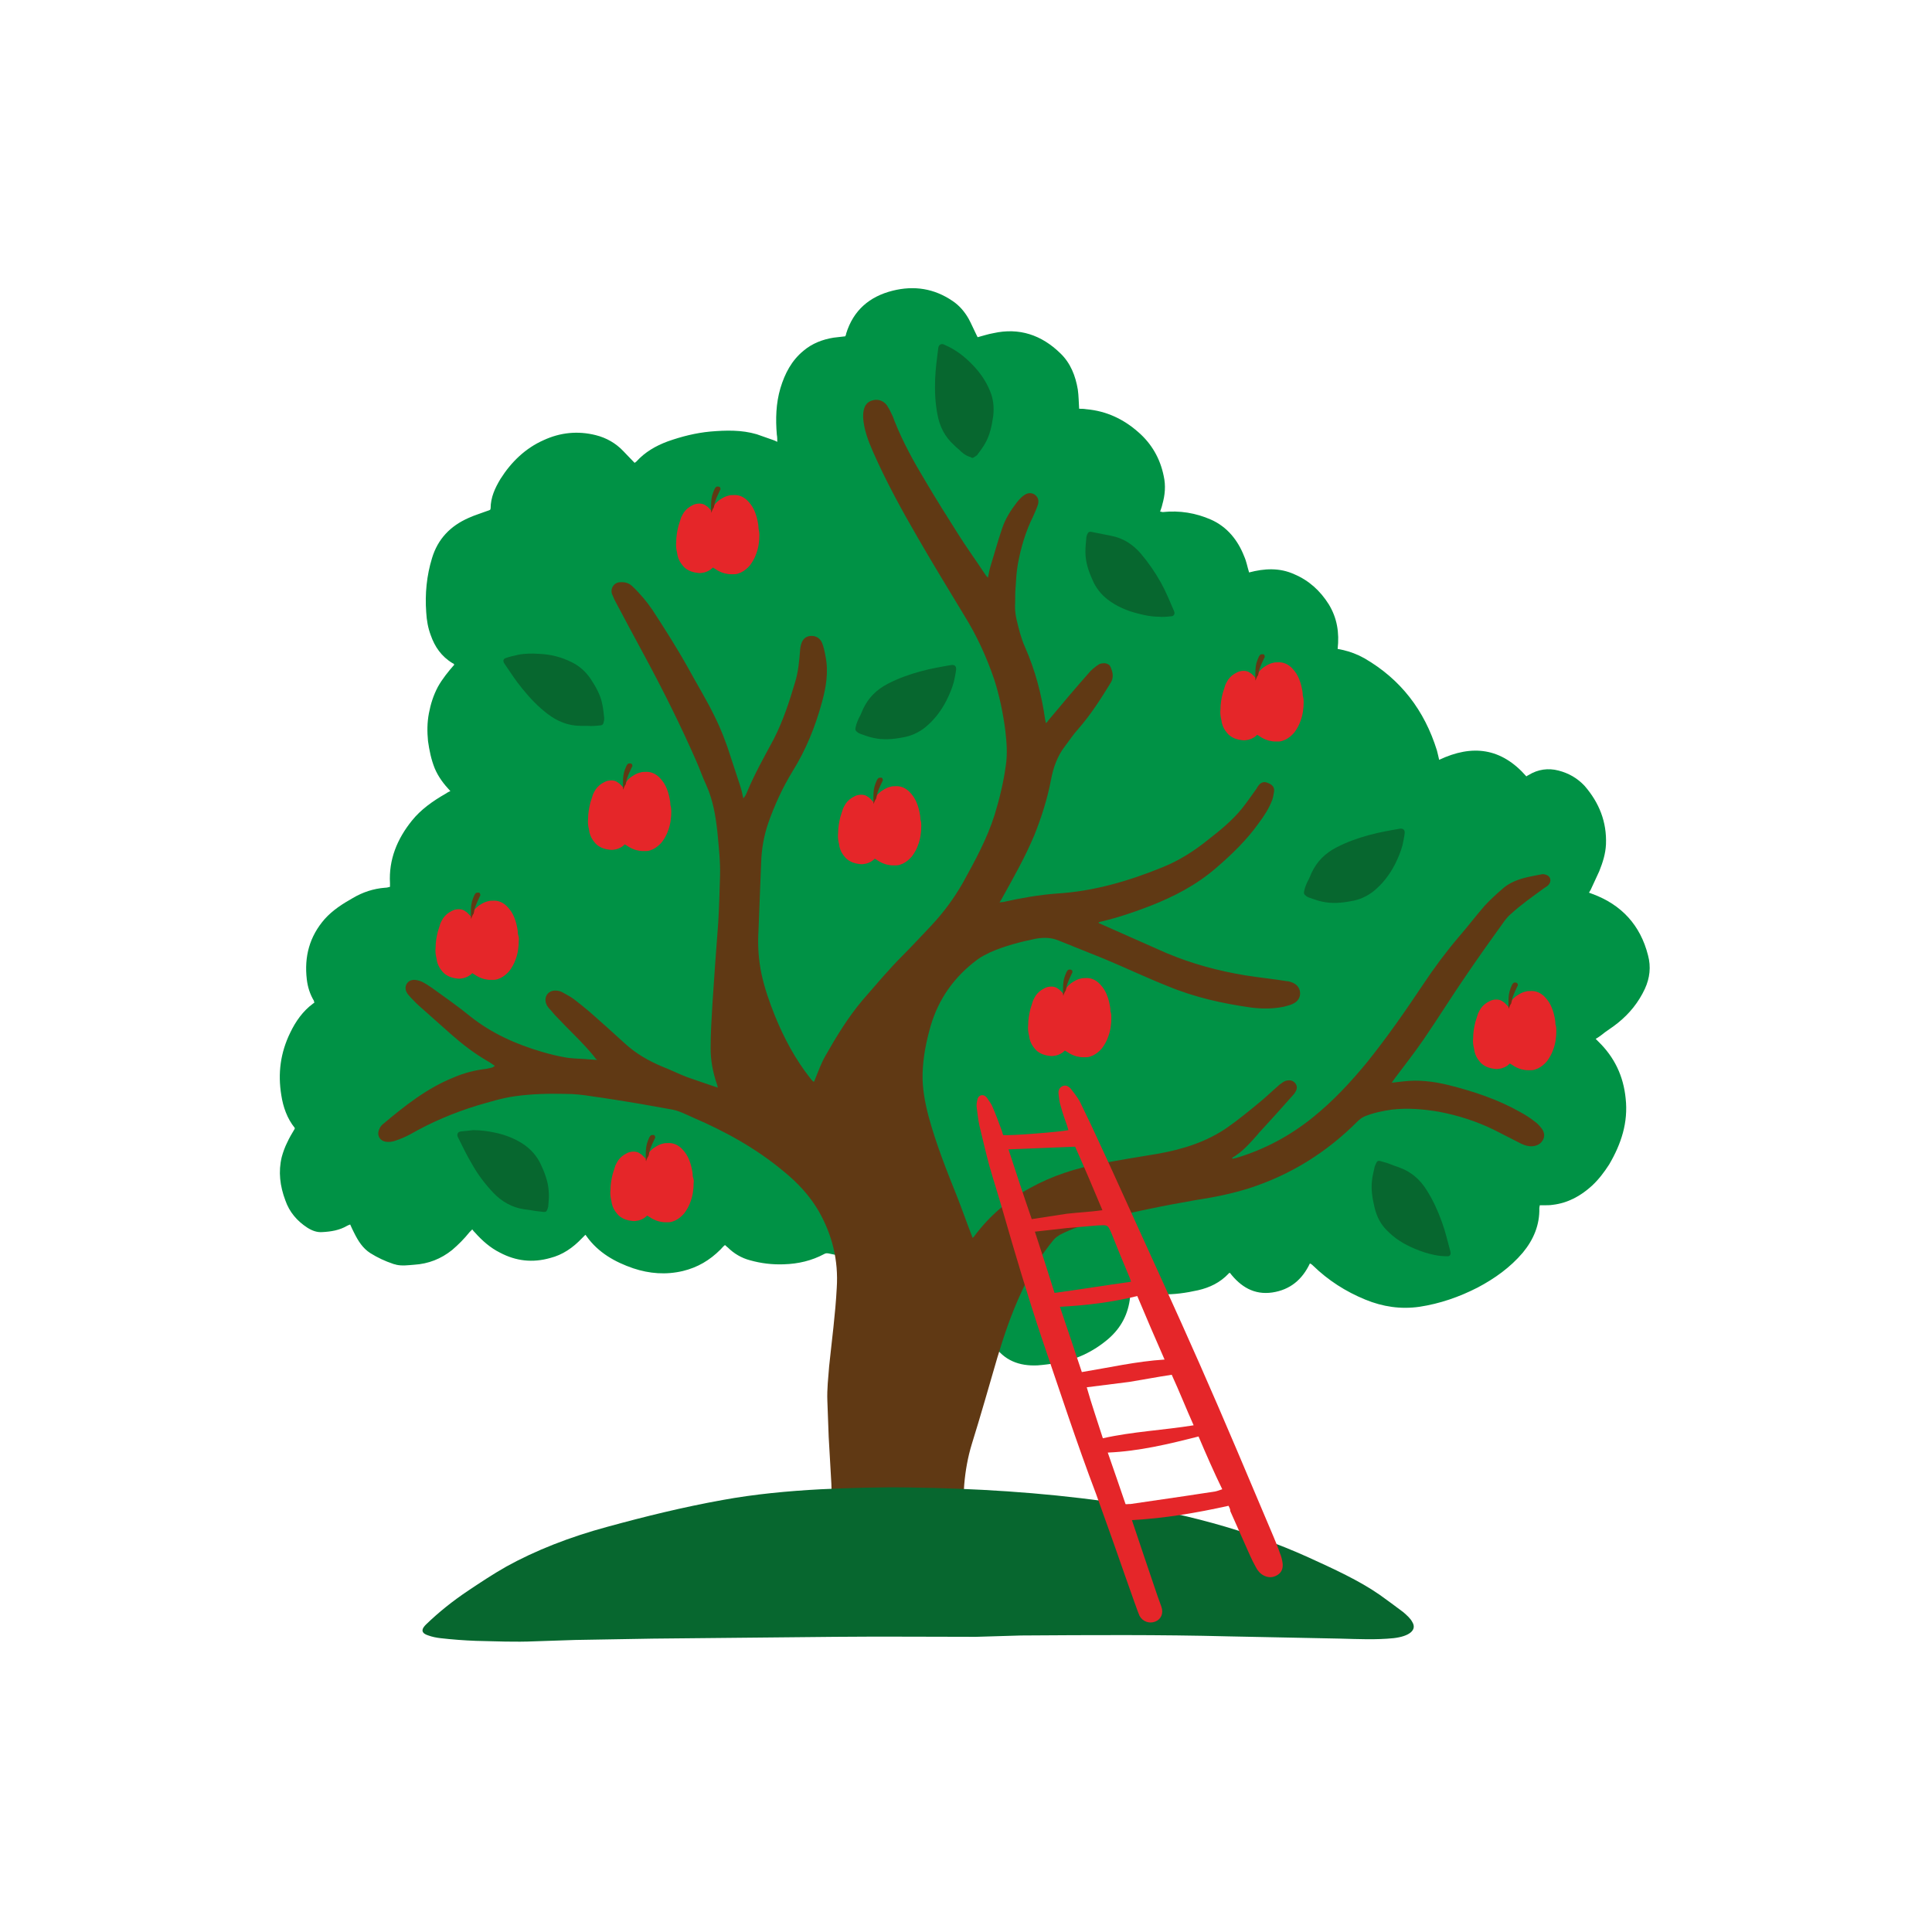 <?xml version="1.0" encoding="utf-8"?>
<!-- Generator: Adobe Illustrator 21.1.0, SVG Export Plug-In . SVG Version: 6.00 Build 0)  -->
<svg version="1.1" id="Calque_1" xmlns="http://www.w3.org/2000/svg" xmlns:xlink="http://www.w3.org/1999/xlink" x="0px" y="0px"
	 viewBox="0 0 432 432" style="enable-background:new 0 0 432 432;" xml:space="preserve">
<style type="text/css">
	.st0{fill:#A67D52;}
	.st1{fill:#412413;}
	.st2{fill:#E52629;}
	.st3{fill:#8C633A;}
	.st4{fill:#009245;}
	.st5{fill:#A3282E;}
	.st6{fill:#F9B03D;}
	.st7{fill:#8C841E;}
	.st8{fill:#CE7B1A;}
	.st9{fill:#014837;}
	.st10{fill:#603914;}
	.st11{fill:#921D25;}
	.st12{fill:#020203;}
	.st13{fill:#EAA35C;}
	.st14{fill:#C67B3E;}
	.st15{fill:#9A9999;}
	.st16{fill:#DC7B18;}
	.st17{fill:#07672F;}
	.st18{fill:#82171C;}
	.st19{fill:#754D24;}
	.st20{fill:#FFFFFF;}
	.st21{fill:#CE7278;}
	.st22{fill:#2DABE3;}
	.st23{fill:#AE4525;}
	.st24{fill:#D8A67D;}
	.st25{fill:#E7E6E6;}
	.st26{fill:#DB4B88;}
	.st27{fill:#6DB644;}
	.st28{fill:#ECA9C4;}
	.st29{fill:#A6CD82;}
	.st30{fill:#B88E5C;}
	.st31{fill:#634E42;}
	.st32{fill:#F2F2F2;}
	.st33{fill:#80BDD9;}
	.st34{fill:#208ABA;}
	.st35{fill:#432918;}
	.st36{fill:#909321;}
	.st37{fill:#936037;}
</style>
<g>
	<g>
		<path class="st4" d="M200,279.2c-0.1,0-0.3,0-0.4,0.1c-1.7,0.8-3.6,1.1-5.5,1.3c-1.9,0.3-3.9,0.5-5.9,0.2
			c-0.9-0.1-1.9-0.3-2.8-0.5c-0.4-0.1-0.8-0.1-1.1,0.1c-2.8,1.5-5.8,2.2-9,2.3c-2.6,0.1-5.1-0.2-7.6-0.9c-1.9-0.5-3.6-1.5-5-2.9
			c-0.2-0.1-0.3-0.3-0.6-0.5c-0.4,0.3-0.7,0.7-1,1c-2.4,2.4-5.1,4-8.4,4.8c-3.8,0.9-7.5,0.6-11.1-0.6c-4.1-1.4-7.8-3.5-10.4-7.1
			c-0.1-0.1-0.1-0.2-0.3-0.4c-0.3,0.3-0.5,0.5-0.8,0.8c-2,2.1-4.3,3.7-7.1,4.4c-3.9,1.1-7.6,0.7-11.2-1.2c-2.2-1.1-4-2.7-5.6-4.5
			c-0.2-0.2-0.4-0.4-0.6-0.7c-0.2,0.2-0.4,0.4-0.6,0.6c-1.2,1.5-2.5,2.8-3.9,4c-2.5,2-5.3,3.1-8.5,3.3c-1.3,0.1-2.7,0.3-4,0
			c-0.2-0.1-0.5-0.1-0.7-0.2c-1.8-0.6-3.5-1.4-5.1-2.4c-1.7-1.1-2.7-2.7-3.6-4.5c-0.3-0.6-0.6-1.2-0.9-1.9c-0.3,0.1-0.5,0.2-0.7,0.3
			c-1.7,1-3.6,1.3-5.5,1.4c-1.2,0.1-2.3-0.3-3.4-1c-2.3-1.5-4-3.5-4.9-6.1c-1.2-3.2-1.6-6.4-0.8-9.7c0.3-1.1,0.7-2.2,1.2-3.2
			c0.5-1.1,1.1-2.1,1.7-3.1c0-0.1,0-0.2,0-0.2c-1.7-2.1-2.6-4.7-3-7.3c-0.8-4.9-0.2-9.5,2-14c1.2-2.5,2.8-4.8,5.1-6.5
			c0.1-0.1,0.2-0.1,0.3-0.2c-0.1-0.2-0.1-0.3-0.1-0.4c-0.9-1.5-1.4-3.1-1.6-4.8c-0.6-5.1,0.6-9.6,4-13.5c1.8-2,4-3.4,6.3-4.7
			c2.2-1.3,4.6-2.1,7.2-2.3c0.4,0,0.7-0.1,1.1-0.2c0-0.3,0-0.6,0-0.8c-0.3-5.3,1.6-9.9,4.9-14c2-2.5,4.7-4.4,7.5-6
			c0.3-0.2,0.6-0.4,1.1-0.6c-1.5-1.6-2.7-3.2-3.5-5.1c-0.8-2-1.2-4-1.5-6.1c-0.2-2.1-0.2-4.1,0.2-6.2c0.4-2.1,1-4,2-5.9
			c1-1.8,2.3-3.4,3.7-5c-0.2-0.1-0.2-0.3-0.4-0.3c-2.5-1.5-4-3.7-4.9-6.3c-0.6-1.6-0.9-3.3-1-5.1c-0.3-4.1,0.1-8.2,1.3-12.1
			c1.3-4.3,4.1-7.2,8.2-9c1.3-0.6,2.7-1,4-1.5c0.3-0.1,0.6-0.2,0.8-0.3c0-0.1,0.1-0.2,0.1-0.3c0-2.5,1-4.6,2.2-6.6
			c2.4-3.8,5.6-6.9,9.7-8.7c3.7-1.7,7.6-2.1,11.6-1.1c2.4,0.6,4.5,1.8,6.2,3.6c0.8,0.8,1.6,1.7,2.5,2.6c0.1-0.1,0.3-0.2,0.4-0.3
			c1.9-2.1,4.3-3.5,7-4.5c3.1-1.1,6.3-1.9,9.5-2.2c3.5-0.3,7-0.4,10.4,0.6c1.2,0.4,2.5,0.9,3.7,1.3c0.3,0.1,0.5,0.2,0.9,0.4
			c0-0.6,0-1.1-0.1-1.6c-0.3-3.5-0.2-7,0.8-10.4c1-3.3,2.5-6.2,5.2-8.4c1.9-1.6,4.2-2.5,6.7-2.9c0.9-0.1,1.7-0.2,2.6-0.3
			c0.1-0.2,0.2-0.4,0.2-0.6c1.6-5.2,5.2-8.3,10.4-9.6c4.8-1.2,9.3-0.5,13.4,2.3c1.5,1,2.7,2.4,3.6,4c0.6,1.1,1.1,2.3,1.7,3.5
			c0.1,0.2,0.2,0.4,0.3,0.6c1.2-0.3,2.3-0.7,3.5-0.9c5.8-1.3,10.8,0.4,15,4.5c2.3,2.2,3.4,5.1,3.9,8.1c0.2,1.4,0.2,2.8,0.3,4.3
			c0.5,0,1,0,1.6,0.1c4.5,0.4,8.3,2.2,11.6,5.1c3,2.6,4.9,5.9,5.7,9.8c0.5,2.2,0.3,4.3-0.3,6.4c-0.1,0.5-0.3,1-0.5,1.6
			c0.3,0,0.4,0.1,0.6,0.1c3.8-0.4,7.4,0.2,10.8,1.7c3.6,1.6,6,4.6,7.4,8.2c0.5,1.1,0.7,2.3,1.1,3.6c3.4-0.9,6.8-1.1,10.1,0.4
			c3.3,1.4,5.8,3.7,7.7,6.7c1.9,3.1,2.4,6.4,2,10c0.4,0.1,0.7,0.1,1,0.2c1.8,0.4,3.4,1,5,1.9c8.1,4.7,13.4,11.6,16.2,20.6
			c0.2,0.7,0.3,1.3,0.5,2.1c7.4-3.5,13.9-2.7,19.5,3.7c0.1-0.1,0.3-0.2,0.5-0.3c2.1-1.3,4.4-1.6,6.7-1c2.3,0.6,4.2,1.7,5.8,3.4
			c3.3,3.8,5,8.1,4.8,13.1c-0.1,2.1-0.7,4-1.5,6c-0.6,1.3-1.2,2.6-1.8,3.9c-0.1,0.3-0.3,0.5-0.5,0.9c0.3,0.1,0.5,0.2,0.8,0.3
			c6.5,2.4,10.7,7,12.4,13.7c0.7,2.6,0.4,5.1-0.7,7.5c-1.4,3-3.4,5.5-6,7.6c-1.2,1-2.6,1.8-3.8,2.8c-0.4,0.3-0.7,0.5-1.2,0.8
			c0.2,0.2,0.4,0.4,0.6,0.6c3.6,3.5,5.6,7.7,6.1,12.7c0.6,5.4-1,10.2-3.7,14.8c-1.1,1.7-2.3,3.3-3.8,4.7c-2.5,2.3-5.4,3.9-8.8,4.3
			c-0.6,0.1-1.3,0.1-1.9,0.1c-0.3,0-0.7,0-1,0c0,0.2-0.1,0.4-0.1,0.6c0.1,3.8-1.3,7.1-3.7,10c-2.8,3.3-6.3,5.8-10.1,7.8
			c-4.1,2.1-8.4,3.6-13,4.3c-4.2,0.6-8.2,0-12.1-1.6c-4.4-1.8-8.3-4.3-11.7-7.6c-0.1-0.1-0.3-0.3-0.5-0.4c0,0-0.1,0-0.2-0.1
			c-1.7,3.6-4.4,5.9-8.4,6.5c-4.1,0.6-7.1-1.3-9.5-4.4c-0.2,0.1-0.3,0.1-0.3,0.2c-1.9,2-4.2,3.1-6.8,3.7c-2.7,0.6-5.4,1-8.1,0.9
			c-2-0.1-4-0.5-5.9-1.4c-0.3-0.1-0.6-0.2-1-0.4c-0.1,0.9-0.1,1.6-0.2,2.4c-0.4,3.8-2,6.9-4.9,9.4c-3.4,2.9-7.3,4.7-11.6,5.4
			c-1.4,0.2-2.8,0.4-4.2,0.5c-4.1,0.2-7.5-1.1-9.8-4.6c-0.1-0.2-0.3-0.4-0.5-0.7c-0.3,0.2-0.6,0.3-0.8,0.5c-2.2,1.3-4.5,2-7,1.6
			c-2.7-0.4-5.1-1.6-7.1-3.4c-3.2-2.8-5.1-6.3-6-10.3c-0.6-2.6-0.8-5.3-0.7-7.9c0-0.3,0-0.7,0-1C200.2,279.4,200.1,279.3,200,279.2z
			"/>
	</g>
	<path class="st10" d="M110.6,238.3c-0.6-0.4-1.1-0.8-1.7-1.1c-2.9-1.7-5.5-3.7-8-5.9c-2.4-2.1-4.8-4.3-7.2-6.4
		c-0.7-0.6-1.3-1.3-2-2c-0.2-0.3-0.5-0.5-0.7-0.9c-0.8-1.3,0-2.9,1.6-2.9c0.6,0,1.2,0.2,1.7,0.4c0.8,0.4,1.6,0.9,2.3,1.4
		c2.9,2.1,5.8,4.1,8.6,6.4c4.8,3.8,10.2,6.2,16,7.9c1.7,0.5,3.3,0.9,5,1.2c1.5,0.3,3.1,0.3,4.6,0.4c0.8,0.1,1.7,0.1,2.7,0.2
		c-0.3-0.3-0.5-0.5-0.6-0.7c-2.6-3.2-5.7-6-8.5-9c-0.6-0.6-1.1-1.3-1.7-1.9c-0.2-0.3-0.4-0.5-0.5-0.8c-0.7-1.6,0.3-3.2,2.1-3.1
		c0.4,0,0.9,0.1,1.3,0.3c0.9,0.5,1.9,1,2.7,1.6c1.2,0.9,2.4,1.9,3.6,2.9c2.6,2.3,5.2,4.6,7.8,7c2.5,2.3,5.3,3.9,8.4,5.2
		c1.8,0.7,3.6,1.6,5.4,2.3c2.3,0.8,4.6,1.6,7,2.4c-0.1-0.4-0.1-0.6-0.2-0.8c-0.9-2.6-1.4-5.3-1.4-8c0-3.3,0.2-6.6,0.4-9.9
		c0.2-2.9,0.4-5.9,0.6-8.8c0.2-3.1,0.5-6.3,0.7-9.4c0.2-3.4,0.3-6.9,0.4-10.4c0.1-3.3-0.3-6.7-0.6-10c-0.4-3.6-1-7.1-2.5-10.4
		c-0.8-1.7-1.4-3.5-2.2-5.3c-3.5-8-7.4-15.8-11.5-23.4c-2.3-4.2-4.5-8.4-6.8-12.7c-0.2-0.5-0.4-0.9-0.6-1.4
		c-0.3-1.2,0.5-2.4,1.7-2.5c1.1-0.1,2.1,0.1,2.9,0.9c1.7,1.6,3.2,3.4,4.5,5.3c2.8,4.3,5.6,8.7,8.1,13.2c1.9,3.5,4,6.9,5.7,10.4
		c1.5,3,2.7,6.1,3.7,9.3c0.7,2.1,1.4,4.3,2.1,6.4c0.3,0.9,0.5,1.8,0.7,2.8c0.4-0.4,0.6-0.8,0.8-1.3c1.7-4.1,3.9-8,6-11.9
		c2.1-4.1,3.5-8.4,4.8-12.8c0.7-2.3,0.9-4.6,1.1-7c0-0.5,0.1-0.9,0.2-1.3c0.3-1.2,1-1.9,2.1-2c1.1-0.1,2.1,0.4,2.6,1.5
		c0.4,1,0.6,2,0.8,3.1c0.7,3.5,0.1,6.9-0.8,10.2c-1.5,5.5-3.6,10.7-6.6,15.5c-2.2,3.6-4,7.5-5.4,11.5c-1,2.9-1.5,5.8-1.6,8.8
		c-0.2,5.1-0.4,10.2-0.6,15.3c-0.2,3.3,0,6.5,0.7,9.8c0.7,3.2,1.8,6.3,3,9.3c2,4.9,4.5,9.6,7.8,13.8c0.2,0.3,0.5,0.6,0.7,0.8
		c0,0,0.1,0,0.2,0.1c0.1-0.2,0.2-0.4,0.3-0.7c0.7-1.7,1.3-3.4,2.2-5c2.5-4.4,5.1-8.7,8.4-12.6c2.9-3.3,5.7-6.7,8.9-9.9
		c2.2-2.2,4.3-4.5,6.5-6.8c2.7-2.9,5-6,7-9.5c2.7-4.9,5.4-9.8,7.1-15.2c1.1-3.6,2-7.3,2.5-11c0.4-2.6,0.2-5.2-0.1-7.8
		c-0.5-3.9-1.3-7.8-2.5-11.5c-1.7-5-3.9-9.8-6.7-14.3c-3.5-5.8-7-11.5-10.4-17.4c-3.6-6.2-7.1-12.6-10-19.2c-1.1-2.5-2-4.9-2.2-7.6
		c0-0.5,0-1,0.1-1.5c0.2-1.2,0.8-2.1,2.1-2.4c1.2-0.3,2.3,0.1,3.1,1.1c0.2,0.3,0.4,0.7,0.6,1c0.4,0.8,0.8,1.6,1.1,2.5
		c1.9,4.8,4.4,9.3,7,13.6c2.3,3.9,4.7,7.7,7.1,11.5c2,3.2,4.2,6.2,6.3,9.4c0.1,0.2,0.3,0.3,0.5,0.6c0.2-0.9,0.3-1.6,0.5-2.3
		c0.9-2.9,1.7-5.9,2.7-8.8c0.7-2.1,1.9-4,3.3-5.8c0.3-0.4,0.6-0.7,1-1.1c0.2-0.2,0.5-0.4,0.8-0.6c0.8-0.5,1.7-0.4,2.3,0.1
		c0.7,0.6,0.8,1.3,0.6,2.1c-0.3,0.9-0.7,1.8-1.1,2.7c-1.7,3.4-2.7,6.9-3.4,10.6c-0.3,1.7-0.4,3.4-0.5,5.1c-0.1,1.1-0.1,2.2-0.1,3.4
		c-0.1,1.3,0,2.6,0.3,3.9c0.5,2.1,1,4.2,1.9,6.2c2.3,5.2,3.7,10.6,4.5,16.2c0,0.2,0.1,0.5,0.2,0.8c0.2-0.2,0.4-0.4,0.5-0.6
		c3.1-3.7,6.2-7.4,9.4-11c0.5-0.5,1.1-1,1.7-1.4c0.5-0.4,1.1-0.4,1.6-0.4c0.5,0.1,1,0.3,1.2,0.8c0.5,1.1,0.8,2.3,0.1,3.5
		c-2.2,3.6-4.5,7.2-7.3,10.4c-1.1,1.2-2,2.6-3,3.9c-1.7,2.2-2.6,4.8-3.1,7.5c-0.8,4.2-2.1,8.3-3.7,12.3c-2,4.8-4.6,9.4-7.1,13.9
		c-0.2,0.4-0.4,0.7-0.7,1.2c0.4-0.1,0.6-0.1,0.8-0.1c4-0.9,8-1.6,12-1.9c8.3-0.5,16.1-2.8,23.7-5.9c3.7-1.5,7-3.6,10.1-6.1
		c2.7-2.1,5.4-4.3,7.6-7c1.2-1.5,2.2-3,3.3-4.5c0.1-0.2,0.2-0.4,0.3-0.5c0.5-0.8,1.3-1.1,2-0.8c0.9,0.3,1.7,0.8,1.6,1.9
		c-0.1,0.6-0.2,1.3-0.4,1.9c-0.7,1.9-1.8,3.6-3,5.2c-2.7,3.8-6,7-9.6,10.1c-4.4,3.8-9.4,6.4-14.8,8.5c-3.6,1.4-7.2,2.6-11,3.5
		c-0.1,0-0.3,0.1-0.5,0.2c0.1,0.1,0.2,0.2,0.3,0.2c5,2.2,9.9,4.4,14.9,6.6c5.7,2.4,11.6,4,17.7,5c3.1,0.5,6.2,0.8,9.3,1.3
		c0.3,0,0.6,0.1,0.9,0.2c1.2,0.4,1.9,1.2,2,2.3c0.1,1.1-0.5,2.1-1.7,2.6c-0.6,0.3-1.3,0.4-1.9,0.6c-2.4,0.5-4.9,0.5-7.3,0.2
		c-6.4-0.9-12.7-2.3-18.7-4.8c-4.8-1.9-9.4-4.1-14.2-6.1c-3.4-1.4-6.8-2.7-10.2-4.1c-1.7-0.7-3.3-0.7-5.1-0.4
		c-3.4,0.7-6.9,1.6-10.1,3c-1,0.5-2.1,1-3,1.7c-5.1,3.8-8.6,8.7-10.4,14.8c-1,3.5-1.7,7-1.8,10.6c-0.1,3.2,0.5,6.4,1.3,9.5
		c1.7,6.3,4.1,12.3,6.5,18.3c1.1,2.8,2.1,5.7,3.2,8.5c0,0.1,0.1,0.3,0.2,0.5c0.1-0.1,0.2-0.2,0.3-0.3c3.4-4.6,7.6-8.2,12.6-10.9
		c4.9-2.7,10.2-4.4,15.6-5.4c4.3-0.8,8.5-1.5,12.8-2.2c5.7-1,11.1-2.7,15.8-6c2.4-1.7,4.6-3.5,6.9-5.4c1.5-1.2,2.8-2.5,4.2-3.7
		c0.4-0.4,0.9-0.7,1.3-1c0.5-0.3,1.1-0.4,1.7-0.3c1,0.3,1.6,1.3,1.1,2.3c-0.2,0.4-0.4,0.7-0.7,1c-2.4,2.7-4.8,5.4-7.3,8.1
		c-0.2,0.2-0.4,0.4-0.6,0.7c-1.7,1.9-3.4,3.9-5.7,5.2c0,0.1,0.1,0.1,0.1,0.2c0.3-0.1,0.6-0.1,0.9-0.2c6.3-1.9,11.9-4.9,17-9
		c4.6-3.7,8.5-7.9,12.2-12.4c4.5-5.6,8.6-11.5,12.6-17.5c2.4-3.6,5-7.1,7.8-10.4c2-2.3,3.9-4.8,5.9-7.1c1.2-1.3,2.5-2.5,3.9-3.7
		c1.3-1.2,2.9-1.9,4.6-2.4c1.4-0.4,2.8-0.6,4.2-0.9c0.3-0.1,0.7,0,1,0.1c1,0.3,1.3,1.4,0.6,2.2c-0.2,0.3-0.6,0.5-0.9,0.7
		c-2.6,1.9-5.2,3.7-7.6,5.9c-0.5,0.4-0.9,0.9-1.3,1.4c-2.9,4-5.8,8.1-8.6,12.2c-3.3,4.8-6.4,9.8-9.7,14.6c-2,2.9-4.2,5.7-6.3,8.5
		c-0.2,0.3-0.4,0.6-0.7,1c1-0.1,1.8-0.2,2.6-0.3c3.4-0.4,6.7,0,10,0.8c5.6,1.4,11.1,3.2,16.2,6.1c1.1,0.6,2.2,1.3,3.2,2.1
		c0.6,0.4,1.1,1,1.5,1.5c0.6,0.8,0.8,1.7,0.3,2.6c-0.5,0.9-1.3,1.3-2.3,1.4c-1.2,0.1-2.3-0.4-3.4-1c-1.8-0.9-3.5-1.8-5.3-2.7
		c-3.9-1.9-8-3.2-12.2-4c-3.5-0.6-7-0.9-10.5-0.5c-2.1,0.3-4.1,0.7-6.1,1.5c-0.7,0.3-1.2,0.7-1.7,1.2c-6.9,6.9-14.9,11.9-24.2,14.9
		c-3.8,1.2-7.7,2-11.7,2.6c-7.5,1.3-14.9,2.8-22.2,4.7c-2.9,0.8-5.7,1.7-8.4,3.1c-0.5,0.3-0.9,0.6-1.3,1c-3,3.6-5.4,7.6-7.3,11.8
		c-2.2,4.7-3.9,9.7-5.4,14.7c-1.9,6.5-3.7,12.9-5.7,19.3c-1.8,5.9-2.1,12-1.8,18.2c0.3,4.3,1.4,8.3,3,12.3c0.3,0.9,0.8,1.7,1.3,2.5
		c0.2,0.3,0.4,0.6,0.5,0.9c0.9,1.7,0.4,3.5-1.4,4.4c-1.1,0.6-2.3,0.7-3.5,0.5c-2.7-0.4-5.4-0.2-8.1,0.2c-2.5,0.4-5.1,0.7-7.6,1.1
		c-2.4,0.3-4.7,0.7-7.1,1c-2.9,0.3-5.8,0.4-8.7,0.2c-1.4-0.1-2.8-0.2-4.2-0.4c-2.2-0.4-3.4-1.8-3.6-4.1c-0.1-1.6,0.3-3.1,0.8-4.6
		c0.4-1.1,0.9-2.1,1.5-3.1c0.8-1.4,1.7-2.7,2.6-4.1c1.4-2.1,2.5-4.4,3.3-6.8c0.1-0.4,0.3-0.9,0.5-1.3c1.2-2.6,1.2-5.3,1.1-8
		c-0.2-3.5-0.4-7-0.6-10.5c-0.1-2.7-0.2-5.4-0.3-8.1c-0.1-2.6,0.2-5.1,0.4-7.7c0.6-5.8,1.4-11.7,1.7-17.5c0.4-6.2-1-11.9-4.1-17.3
		c-2-3.4-4.7-6.3-7.8-8.8c-6.1-5.1-13-8.9-20.2-12c-1.6-0.7-3.1-1.5-4.7-1.8c-2.4-0.4-4.9-0.9-7.3-1.3c-3.6-0.6-7.3-1.2-10.9-1.7
		c-1.9-0.3-3.7-0.5-5.6-0.5c-3.7-0.1-7.5,0-11.2,0.5c-3,0.4-5.8,1.3-8.6,2.1c-5.2,1.6-10.2,3.7-14.9,6.4c-1.1,0.6-2.3,1.1-3.5,1.5
		c-0.6,0.2-1.3,0.3-2,0.2c-1.4-0.2-2.1-1.5-1.5-2.8c0.2-0.5,0.5-0.9,0.9-1.2c4.9-4.1,9.8-8,15.8-10.4c2.3-1,4.7-1.6,7.2-1.9
		c0.5-0.1,0.9-0.2,1.4-0.3C110.6,238.4,110.6,238.4,110.6,238.3z"/>
	<path class="st17" d="M218.2,366c-10.5,0-21-0.1-31.5,0c-13.6,0.1-27.2,0.3-40.7,0.4c-5.8,0.1-11.6,0.2-17.4,0.3
		c-3,0.1-6,0.2-9,0.3c-4.4,0.2-8.8,0-13.2-0.1c-2.6-0.1-5.3-0.3-7.9-0.6c-0.9-0.1-1.9-0.3-2.7-0.6c-1.3-0.4-1.6-1-1.1-1.8
		c0.2-0.3,0.4-0.5,0.6-0.7c2.8-2.7,5.9-5.2,9.5-7.6c2.7-1.8,5.4-3.6,8.4-5.3c6.5-3.6,14.1-6.6,22.6-8.9c8.4-2.3,16.9-4.4,25.8-6
		c7.1-1.3,14.5-2,22-2.4c6.5-0.3,13-0.5,19.6-0.4c14.8,0.2,29.5,1.1,43.9,3.1c16.9,2.3,32.1,6.5,45.4,12.5c5.7,2.6,11.4,5.2,16,8.4
		c1.8,1.3,3.6,2.6,5.3,3.9c0.8,0.7,1.6,1.4,2,2.2c1.1,1.8-0.7,3.2-4.2,3.6c-4,0.4-7.9,0.2-11.9,0.1c-8.3-0.2-16.6-0.3-24.9-0.5
		c-15.5-0.4-31-0.3-46.5-0.2C224.8,365.8,221.5,365.9,218.2,366C218.2,366,218.2,366,218.2,366z"/>
	<path class="st2" d="M274.7,336.7c-7.2,1.6-14.3,2.8-21.6,3.2c0.1,0.3,5.6,16.7,5.7,16.9c0.3,0.8,0.6,1.7,0.9,2.5
		c0.5,1.5-0.1,2.8-1.4,3.3c-1.3,0.5-2.8,0-3.5-1.3c-0.5-1-6.4-18.1-6.8-19.1c-1-2.7-1.9-5.4-2.9-8.1c-4.4-11.6-8.2-23.3-12.2-35
		c-3.1-9.3-5.9-18.7-8.6-28.1c-1-3.5-2.1-6.9-3.1-10.4c-0.8-3-1.5-6-2.2-8.9c-0.3-1.3-0.4-2.7-0.6-4c-0.1-0.5,0-1.1,0.1-1.6
		c0.1-0.6,0.3-1,0.9-1.2c0.6-0.1,1,0.2,1.3,0.6c0.4,0.6,0.8,1.1,1.1,1.7c0.8,1.8,1.5,3.7,2.2,5.6c0.1,0.3,0.2,0.7,0.3,1
		c1.5,0.2,12.7-0.7,14.6-1.1c-0.1-0.3-0.2-0.7-0.3-1c-0.5-1.4-1-2.8-1.4-4.3c-0.3-0.9-0.4-1.8-0.5-2.7c-0.1-0.8,0.1-1.4,0.8-1.8
		c0.8-0.4,1.4,0,1.9,0.5c0.7,0.9,1.4,1.8,2,2.8c0.9,1.8,1.7,3.6,2.6,5.4c2.8,6,5.6,12.1,8.3,18.1c5.3,11.7,10.7,23.4,15.9,35.2
		c5.7,12.9,11.1,25.8,16.6,38.8c0.5,1.2,1,2.4,1.4,3.6c0.3,0.7,0.5,1.5,0.6,2.3c0.1,1.1-0.2,2-1.2,2.6c-1,0.6-2,0.6-3,0.1
		c-0.8-0.4-1.4-1.1-1.8-1.9c-0.5-0.9-0.9-1.7-1.3-2.6c-1.5-3.3-2.9-6.6-4.4-9.9C275.1,337.4,274.9,337.1,274.7,336.7z M260.4,304
		c-2.1-4.8-4.1-9.4-6.1-14.2c-5.7,1.4-11.4,2.1-17.3,2.4c1.7,5,3.3,9.8,4.9,14.6C248,305.8,254.1,304.4,260.4,304z M268,321.2
		c-6.7,1.7-13.3,3.3-20.3,3.6c1.4,4,2.7,7.8,4,11.6c0.4-0.1,0.8-0.1,1.1-0.1c4.1-0.6,8.2-1.2,12.3-1.8c2.2-0.3,4.4-0.7,6.6-1
		c0.5-0.1,1-0.3,1.6-0.5C271.4,329.1,269.7,325.2,268,321.2z M225.5,257c1.7,5.2,3.4,10.4,5.2,15.6c2.7-0.4,5.2-0.8,7.8-1.2
		c2.6-0.3,5.2-0.4,8-0.8c-2-4.8-4-9.5-6.1-14.2C235.5,256.6,230.5,256.8,225.5,257z M231.4,275.4c1.5,4.6,3,9.2,4.4,13.7
		c5.8-0.8,11.4-1.7,17.1-2.5c-0.1-0.4-0.2-0.6-0.3-0.9c-1.4-3.3-2.8-6.7-4.1-10c-0.8-1.8-0.8-1.8-2.7-1.7c-0.1,0-0.1,0-0.2,0
		c-2.4,0.2-4.8,0.4-7.1,0.6C236.2,274.9,233.9,275.1,231.4,275.4z M246.6,321.6c6.7-1.5,13.5-1.8,20.3-2.9
		c-1.7-3.8-3.2-7.6-4.9-11.3c-3.3,0.5-6.4,1.1-9.5,1.6c-3.1,0.4-6.3,0.8-9.5,1.2C244.1,314.1,245.4,317.8,246.6,321.6z"/>
	<g>
		<g>
			<path class="st2" d="M116,210.3c0,1.4-0.2,2.9-0.7,4.2c-0.3,0.9-0.8,1.8-1.4,2.6c-0.6,0.7-1.2,1.2-2,1.6
				c-0.5,0.2-0.9,0.4-1.5,0.4c-0.3,0-0.6,0-0.8,0c-0.5,0-0.9-0.1-1.4-0.2c-0.7-0.2-1.4-0.5-2.1-1c-0.2-0.1-0.3-0.2-0.5-0.3
				c0,0-0.1,0.1-0.1,0.1c-0.5,0.5-1.1,0.8-1.8,1c-0.5,0.1-1,0.2-1.5,0.1c-1-0.1-1.9-0.4-2.7-1c-0.4-0.3-0.7-0.7-1-1.1
				c-0.5-0.7-0.8-1.5-0.9-2.4c-0.2-0.8-0.3-1.6-0.2-2.4c0-1.2,0.2-2.4,0.5-3.6c0.2-0.6,0.4-1.3,0.6-1.9c0.2-0.4,0.4-0.8,0.6-1.1
				c0.5-0.7,1.1-1.2,1.9-1.6c0.5-0.3,1.1-0.4,1.6-0.4c0.4,0,0.9,0.1,1.2,0.3c0.2,0.1,0.4,0.3,0.6,0.4c0.2,0.2,0.4,0.4,0.6,0.6
				c0.1,0.1,0.1,0.2,0.2,0.2c0,0.1,0.1,0.1,0.1,0.2c0,0,0,0,0,0c0-0.1,0-0.1,0-0.2c0-0.3,0.1-0.5,0.3-0.7c0.1-0.1,0.1-0.2,0.2-0.3
				c0.3-0.4,0.5-0.7,0.9-1c0.3-0.3,0.7-0.5,1-0.7c0.5-0.3,1-0.5,1.5-0.6c0.3-0.1,0.6-0.1,0.9-0.1c1.2-0.1,2.2,0.3,3.1,1.1
				c0.6,0.6,1.1,1.2,1.5,2c0.4,0.8,0.7,1.7,0.9,2.7c0.1,0.5,0.2,1,0.2,1.6C116,209.5,116.1,209.9,116,210.3z"/>
			<path class="st10" d="M107.4,200.1c0,0.1,0,0.2-0.1,0.3c-0.2,0.4-0.4,0.9-0.6,1.3c-0.3,0.7-0.6,1.4-0.7,2.2
				c0,0.1-0.1,0.3-0.1,0.4c-0.1,0.1-0.1,0.2-0.2,0.3c-0.1,0.2-0.2,0.5-0.3,0.7c0,0,0,0.1,0,0.2c0,0,0,0,0,0c0-0.1-0.1-0.2-0.1-0.2
				c0-0.2,0-0.4,0-0.6c0-0.3,0-0.6,0-0.9c0-1.1,0.1-2,0.5-3c0.1-0.2,0.2-0.5,0.3-0.7c0.1-0.1,0.1-0.2,0.2-0.3
				c0.1-0.1,0.2-0.2,0.4-0.2c0.1,0,0.2,0,0.2,0C107.2,199.5,107.4,199.8,107.4,200.1z"/>
		</g>
		<g>
			<path class="st2" d="M150.1,181.5c0,1.4-0.2,2.9-0.7,4.2c-0.3,0.9-0.8,1.8-1.4,2.6c-0.6,0.7-1.2,1.2-2,1.6
				c-0.5,0.2-0.9,0.4-1.5,0.4c-0.3,0-0.6,0-0.8,0c-0.5,0-0.9-0.1-1.4-0.2c-0.7-0.2-1.4-0.5-2.1-1c-0.2-0.1-0.3-0.2-0.5-0.3
				c0,0-0.1,0.1-0.1,0.1c-0.5,0.5-1.1,0.8-1.8,1c-0.5,0.1-1,0.2-1.5,0.1c-1-0.1-1.9-0.4-2.7-1c-0.4-0.3-0.7-0.7-1-1.1
				c-0.5-0.7-0.8-1.5-0.9-2.4c-0.2-0.8-0.3-1.6-0.2-2.4c0-1.2,0.2-2.4,0.5-3.6c0.2-0.6,0.4-1.3,0.6-1.9c0.2-0.4,0.4-0.8,0.6-1.1
				c0.5-0.7,1.1-1.2,1.9-1.6c0.5-0.3,1.1-0.4,1.6-0.4c0.4,0,0.9,0.1,1.2,0.3c0.2,0.1,0.4,0.3,0.6,0.4c0.2,0.2,0.4,0.4,0.6,0.6
				c0.1,0.1,0.1,0.2,0.2,0.2c0,0.1,0.1,0.1,0.1,0.2c0,0,0,0,0,0c0-0.1,0-0.1,0-0.2c0-0.3,0.1-0.5,0.3-0.7c0.1-0.1,0.1-0.2,0.2-0.3
				c0.3-0.4,0.5-0.7,0.9-1c0.3-0.3,0.7-0.5,1-0.7c0.5-0.3,1-0.5,1.5-0.6c0.3-0.1,0.6-0.1,0.9-0.1c1.2-0.1,2.2,0.3,3.1,1.1
				c0.6,0.6,1.1,1.2,1.5,2c0.4,0.8,0.7,1.7,0.9,2.7c0.1,0.5,0.2,1,0.2,1.6C150.1,180.6,150.1,181.1,150.1,181.5z"/>
			<path class="st10" d="M141.4,171.2c0,0.1,0,0.2-0.1,0.3c-0.2,0.4-0.4,0.9-0.6,1.3c-0.3,0.7-0.6,1.4-0.7,2.2
				c0,0.1-0.1,0.3-0.1,0.4c-0.1,0.1-0.1,0.2-0.2,0.3c-0.1,0.2-0.2,0.5-0.3,0.7c0,0,0,0.1,0,0.2c0,0,0,0,0,0c0-0.1-0.1-0.2-0.1-0.2
				c0-0.2,0-0.4,0-0.6c0-0.3,0-0.6,0-0.9c0-1.1,0.1-2,0.5-3c0.1-0.2,0.2-0.5,0.3-0.7c0.1-0.1,0.1-0.2,0.2-0.3
				c0.1-0.1,0.2-0.2,0.4-0.2c0.1,0,0.2,0,0.2,0C141.2,170.7,141.4,170.9,141.4,171.2z"/>
		</g>
		<g>
			<path class="st2" d="M169.8,119.6c0,1.4-0.2,2.9-0.7,4.2c-0.3,0.9-0.8,1.8-1.4,2.6c-0.6,0.7-1.2,1.2-2,1.6
				c-0.5,0.2-0.9,0.4-1.5,0.4c-0.3,0-0.6,0-0.8,0c-0.5,0-0.9-0.1-1.4-0.2c-0.7-0.2-1.4-0.5-2.1-1c-0.2-0.1-0.3-0.2-0.5-0.3
				c0,0-0.1,0.1-0.1,0.1c-0.5,0.5-1.1,0.8-1.8,1c-0.5,0.1-1,0.2-1.5,0.1c-1-0.1-1.9-0.4-2.7-1c-0.4-0.3-0.7-0.7-1-1.1
				c-0.5-0.7-0.8-1.5-0.9-2.4c-0.2-0.8-0.3-1.6-0.2-2.4c0-1.2,0.2-2.4,0.5-3.6c0.2-0.6,0.4-1.3,0.6-1.9c0.2-0.4,0.4-0.8,0.6-1.1
				c0.5-0.7,1.1-1.2,1.9-1.6c0.5-0.3,1.1-0.4,1.6-0.4c0.4,0,0.9,0.1,1.2,0.3c0.2,0.1,0.4,0.3,0.6,0.4c0.2,0.2,0.4,0.4,0.6,0.6
				c0.1,0.1,0.1,0.2,0.2,0.2c0,0.1,0.1,0.1,0.1,0.2c0,0,0,0,0,0c0-0.1,0-0.1,0-0.2c0-0.3,0.1-0.5,0.3-0.7c0.1-0.1,0.1-0.2,0.2-0.3
				c0.3-0.4,0.5-0.7,0.9-1c0.3-0.3,0.7-0.5,1-0.7c0.5-0.3,1-0.5,1.5-0.6c0.3-0.1,0.6-0.1,0.9-0.1c1.2-0.1,2.2,0.3,3.1,1.1
				c0.6,0.6,1.1,1.2,1.5,2c0.4,0.8,0.7,1.7,0.9,2.7c0.1,0.5,0.2,1,0.2,1.6C169.7,118.7,169.8,119.2,169.8,119.6z"/>
			<path class="st10" d="M161.1,109.3c0,0.1,0,0.2-0.1,0.3c-0.2,0.4-0.4,0.9-0.6,1.3c-0.3,0.7-0.6,1.4-0.7,2.2
				c0,0.1-0.1,0.3-0.1,0.4c-0.1,0.1-0.1,0.2-0.2,0.3c-0.1,0.2-0.2,0.5-0.3,0.7c0,0,0,0.1,0,0.2c0,0,0,0,0,0c0-0.1-0.1-0.2-0.1-0.2
				c0-0.2,0-0.4,0-0.6c0-0.3,0-0.6,0-0.9c0-1.1,0.1-2,0.5-3c0.1-0.2,0.2-0.5,0.3-0.7c0.1-0.1,0.1-0.2,0.2-0.3
				c0.1-0.1,0.2-0.2,0.4-0.2c0.1,0,0.2,0,0.2,0C160.9,108.8,161.1,109,161.1,109.3z"/>
		</g>
		<g>
			<path class="st2" d="M291.5,157c0,1.4-0.2,2.9-0.7,4.2c-0.3,0.9-0.8,1.8-1.4,2.6c-0.6,0.7-1.2,1.2-2,1.6
				c-0.5,0.2-0.9,0.4-1.5,0.4c-0.3,0-0.6,0-0.8,0c-0.5,0-0.9-0.1-1.4-0.2c-0.7-0.2-1.4-0.5-2.1-1c-0.2-0.1-0.3-0.2-0.5-0.3
				c0,0-0.1,0.1-0.1,0.1c-0.5,0.5-1.1,0.8-1.8,1c-0.5,0.1-1,0.2-1.5,0.1c-1-0.1-1.9-0.4-2.7-1c-0.4-0.3-0.7-0.7-1-1.1
				c-0.5-0.7-0.8-1.5-0.9-2.4c-0.2-0.8-0.3-1.6-0.2-2.4c0-1.2,0.2-2.4,0.5-3.6c0.2-0.6,0.4-1.3,0.6-1.9c0.2-0.4,0.4-0.8,0.6-1.1
				c0.5-0.7,1.1-1.2,1.9-1.6c0.5-0.3,1.1-0.4,1.6-0.4c0.4,0,0.9,0.1,1.2,0.3c0.2,0.1,0.4,0.3,0.6,0.4c0.2,0.2,0.4,0.4,0.6,0.6
				c0.1,0.1,0.1,0.2,0.2,0.2c0,0.1,0.1,0.1,0.1,0.2c0,0,0,0,0,0c0-0.1,0-0.1,0-0.2c0-0.3,0.1-0.5,0.3-0.7c0.1-0.1,0.1-0.2,0.2-0.3
				c0.3-0.4,0.5-0.7,0.9-1c0.3-0.3,0.7-0.5,1-0.7c0.5-0.3,1-0.5,1.5-0.6c0.3-0.1,0.6-0.1,0.9-0.1c1.2-0.1,2.2,0.3,3.1,1.1
				c0.6,0.6,1.1,1.2,1.5,2c0.4,0.8,0.7,1.7,0.9,2.7c0.1,0.5,0.2,1,0.2,1.6C291.5,156.2,291.5,156.6,291.5,157z"/>
			<path class="st10" d="M282.8,146.8c0,0.1,0,0.2-0.1,0.3c-0.2,0.4-0.4,0.9-0.6,1.3c-0.3,0.7-0.6,1.4-0.7,2.2
				c0,0.1-0.1,0.3-0.1,0.4c-0.1,0.1-0.1,0.2-0.2,0.3c-0.1,0.2-0.2,0.5-0.3,0.7c0,0,0,0.1,0,0.2c0,0,0,0,0,0c0-0.1-0.1-0.2-0.1-0.2
				c0-0.2,0-0.4,0-0.6c0-0.3,0-0.6,0-0.9c0-1.1,0.1-2,0.5-3c0.1-0.2,0.2-0.5,0.3-0.7c0.1-0.1,0.1-0.2,0.2-0.3
				c0.1-0.1,0.2-0.2,0.4-0.2c0.1,0,0.2,0,0.2,0C282.6,146.2,282.8,146.5,282.8,146.8z"/>
		</g>
		<g>
			<path class="st2" d="M206,184.7c0,1.4-0.2,2.9-0.7,4.2c-0.3,0.9-0.8,1.8-1.4,2.6c-0.6,0.7-1.2,1.2-2,1.6
				c-0.5,0.2-0.9,0.4-1.5,0.4c-0.3,0-0.6,0-0.8,0c-0.5,0-0.9-0.1-1.4-0.2c-0.7-0.2-1.4-0.5-2.1-1c-0.2-0.1-0.3-0.2-0.5-0.3
				c0,0-0.1,0.1-0.1,0.1c-0.5,0.5-1.1,0.8-1.8,1c-0.5,0.1-1,0.2-1.5,0.1c-1-0.1-1.9-0.4-2.7-1c-0.4-0.3-0.7-0.7-1-1.1
				c-0.5-0.7-0.8-1.5-0.9-2.4c-0.2-0.8-0.3-1.6-0.2-2.4c0-1.2,0.2-2.4,0.5-3.6c0.2-0.6,0.4-1.3,0.6-1.9c0.2-0.4,0.4-0.8,0.6-1.1
				c0.5-0.7,1.1-1.2,1.9-1.6c0.5-0.3,1.1-0.4,1.6-0.4c0.4,0,0.9,0.1,1.2,0.3c0.2,0.1,0.4,0.3,0.6,0.4c0.2,0.2,0.4,0.4,0.6,0.6
				c0.1,0.1,0.1,0.2,0.2,0.2c0,0.1,0.1,0.1,0.1,0.2c0,0,0,0,0,0c0-0.1,0-0.1,0-0.2c0-0.3,0.1-0.5,0.3-0.7c0.1-0.1,0.1-0.2,0.2-0.3
				c0.3-0.4,0.5-0.7,0.9-1c0.3-0.3,0.7-0.5,1-0.7c0.5-0.3,1-0.5,1.5-0.6c0.3-0.1,0.6-0.1,0.9-0.1c1.2-0.1,2.2,0.3,3.1,1.1
				c0.6,0.6,1.1,1.2,1.5,2c0.4,0.8,0.7,1.7,0.9,2.7c0.1,0.5,0.2,1,0.2,1.6C206,183.8,206,184.2,206,184.7z"/>
			<path class="st10" d="M197.4,174.4c0,0.1,0,0.2-0.1,0.3c-0.2,0.4-0.4,0.9-0.6,1.3c-0.3,0.7-0.6,1.4-0.7,2.2
				c0,0.1-0.1,0.3-0.1,0.4c-0.1,0.1-0.1,0.2-0.2,0.3c-0.1,0.2-0.2,0.5-0.3,0.7c0,0,0,0.1,0,0.2c0,0,0,0,0,0c0-0.1-0.1-0.2-0.1-0.2
				c0-0.2,0-0.4,0-0.6c0-0.3,0-0.6,0-0.9c0-1.1,0.1-2,0.5-3c0.1-0.2,0.2-0.5,0.3-0.7c0.1-0.1,0.1-0.2,0.2-0.3
				c0.1-0.1,0.2-0.2,0.4-0.2c0.1,0,0.2,0,0.2,0C197.2,173.8,197.4,174.1,197.4,174.4z"/>
		</g>
		<g>
			<path class="st2" d="M248.5,227.6c0,1.4-0.2,2.9-0.7,4.2c-0.3,0.9-0.8,1.8-1.4,2.6c-0.6,0.7-1.2,1.2-2,1.6
				c-0.5,0.2-0.9,0.4-1.5,0.4c-0.3,0-0.6,0-0.8,0c-0.5,0-0.9-0.1-1.4-0.2c-0.7-0.2-1.4-0.5-2.1-1c-0.2-0.1-0.3-0.2-0.5-0.3
				c0,0-0.1,0.1-0.1,0.1c-0.5,0.5-1.1,0.8-1.8,1c-0.5,0.1-1,0.2-1.5,0.1c-1-0.1-1.9-0.4-2.7-1c-0.4-0.3-0.7-0.7-1-1.1
				c-0.5-0.7-0.8-1.5-0.9-2.4c-0.2-0.8-0.3-1.6-0.2-2.4c0-1.2,0.2-2.4,0.5-3.6c0.2-0.6,0.4-1.3,0.6-1.9c0.2-0.4,0.4-0.8,0.6-1.1
				c0.5-0.7,1.1-1.2,1.9-1.6c0.5-0.3,1.1-0.4,1.6-0.4c0.4,0,0.9,0.1,1.2,0.3c0.2,0.1,0.4,0.3,0.6,0.4c0.2,0.2,0.4,0.4,0.6,0.6
				c0.1,0.1,0.1,0.2,0.2,0.2c0,0.1,0.1,0.1,0.1,0.2c0,0,0,0,0,0c0-0.1,0-0.1,0-0.2c0-0.3,0.1-0.5,0.3-0.7c0.1-0.1,0.1-0.2,0.2-0.3
				c0.3-0.4,0.5-0.7,0.9-1c0.3-0.3,0.7-0.5,1-0.7c0.5-0.3,1-0.5,1.5-0.6c0.3-0.1,0.6-0.1,0.9-0.1c1.2-0.1,2.2,0.3,3.1,1.1
				c0.6,0.6,1.1,1.2,1.5,2c0.4,0.8,0.7,1.7,0.9,2.7c0.1,0.5,0.2,1,0.2,1.6C248.5,226.7,248.5,227.2,248.5,227.6z"/>
			<path class="st10" d="M239.8,217.3c0,0.1,0,0.2-0.1,0.3c-0.2,0.4-0.4,0.9-0.6,1.3c-0.3,0.7-0.6,1.4-0.7,2.2
				c0,0.1-0.1,0.3-0.1,0.4c-0.1,0.1-0.1,0.2-0.2,0.3c-0.1,0.2-0.2,0.5-0.3,0.7c0,0,0,0.1,0,0.2c0,0,0,0,0,0c0-0.1-0.1-0.2-0.1-0.2
				c0-0.2,0-0.4,0-0.6c0-0.3,0-0.6,0-0.9c0-1.1,0.1-2,0.5-3c0.1-0.2,0.2-0.5,0.3-0.7c0.1-0.1,0.1-0.2,0.2-0.3
				c0.1-0.1,0.2-0.2,0.4-0.2c0.1,0,0.2,0,0.2,0C239.6,216.8,239.8,217,239.8,217.3z"/>
		</g>
		<g>
			<path class="st2" d="M348,230.5c0,1.4-0.2,2.9-0.7,4.2c-0.3,0.9-0.8,1.8-1.4,2.6c-0.6,0.7-1.2,1.2-2,1.6
				c-0.5,0.2-0.9,0.4-1.5,0.4c-0.3,0-0.6,0-0.8,0c-0.5,0-0.9-0.1-1.4-0.2c-0.7-0.2-1.4-0.5-2.1-1c-0.2-0.1-0.3-0.2-0.5-0.3
				c0,0-0.1,0.1-0.1,0.1c-0.5,0.5-1.1,0.8-1.8,1c-0.5,0.1-1,0.2-1.5,0.1c-1-0.1-1.9-0.4-2.7-1c-0.4-0.3-0.7-0.7-1-1.1
				c-0.5-0.7-0.8-1.5-0.9-2.4c-0.2-0.8-0.3-1.6-0.2-2.4c0-1.2,0.2-2.4,0.5-3.6c0.2-0.6,0.4-1.3,0.6-1.9c0.2-0.4,0.4-0.8,0.6-1.1
				c0.5-0.7,1.1-1.2,1.9-1.6c0.5-0.3,1.1-0.4,1.6-0.4c0.4,0,0.9,0.1,1.2,0.3c0.2,0.1,0.4,0.3,0.6,0.4c0.2,0.2,0.4,0.4,0.6,0.6
				c0.1,0.1,0.1,0.2,0.2,0.2c0,0.1,0.1,0.1,0.1,0.2c0,0,0,0,0,0c0-0.1,0-0.1,0-0.2c0-0.3,0.1-0.5,0.3-0.7c0.1-0.1,0.1-0.2,0.2-0.3
				c0.3-0.4,0.5-0.7,0.9-1c0.3-0.3,0.7-0.5,1-0.7c0.5-0.3,1-0.5,1.5-0.6c0.3-0.1,0.6-0.1,0.9-0.1c1.2-0.1,2.2,0.3,3.1,1.1
				c0.6,0.6,1.1,1.2,1.5,2c0.4,0.8,0.7,1.7,0.9,2.7c0.1,0.5,0.2,1,0.2,1.6C348,229.6,348,230.1,348,230.5z"/>
			<path class="st10" d="M339.4,220.2c0,0.1,0,0.2-0.1,0.3c-0.2,0.4-0.4,0.9-0.6,1.3c-0.3,0.7-0.6,1.4-0.7,2.2
				c0,0.1-0.1,0.3-0.1,0.4c-0.1,0.1-0.1,0.2-0.2,0.3c-0.1,0.2-0.2,0.5-0.3,0.7c0,0,0,0.1,0,0.2c0,0,0,0,0,0c0-0.1-0.1-0.2-0.1-0.2
				c0-0.2,0-0.4,0-0.6c0-0.3,0-0.6,0-0.9c0-1.1,0.1-2,0.5-3c0.1-0.2,0.2-0.5,0.3-0.7c0.1-0.1,0.1-0.2,0.2-0.3
				c0.1-0.1,0.2-0.2,0.4-0.2c0.1,0,0.2,0,0.2,0C339.2,219.7,339.4,220,339.4,220.2z"/>
		</g>
		<g>
			<path class="st2" d="M155.1,264.5c0,1.4-0.2,2.9-0.7,4.2c-0.3,0.9-0.8,1.8-1.4,2.6c-0.6,0.7-1.2,1.2-2,1.6
				c-0.5,0.2-0.9,0.4-1.5,0.4c-0.3,0-0.6,0-0.8,0c-0.5,0-0.9-0.1-1.4-0.2c-0.7-0.2-1.4-0.5-2.1-1c-0.2-0.1-0.3-0.2-0.5-0.3
				c0,0-0.1,0.1-0.1,0.1c-0.5,0.5-1.1,0.8-1.8,1c-0.5,0.1-1,0.2-1.5,0.1c-1-0.1-1.9-0.4-2.7-1c-0.4-0.3-0.7-0.7-1-1.1
				c-0.5-0.7-0.8-1.5-0.9-2.4c-0.2-0.8-0.3-1.6-0.2-2.4c0-1.2,0.2-2.4,0.5-3.6c0.2-0.6,0.4-1.3,0.6-1.9c0.2-0.4,0.4-0.8,0.6-1.1
				c0.5-0.7,1.1-1.2,1.9-1.6c0.5-0.3,1.1-0.4,1.6-0.4c0.4,0,0.9,0.1,1.2,0.3c0.2,0.1,0.4,0.3,0.6,0.4c0.2,0.2,0.4,0.4,0.6,0.6
				c0.1,0.1,0.1,0.2,0.2,0.2c0,0.1,0.1,0.1,0.1,0.2c0,0,0,0,0,0c0-0.1,0-0.1,0-0.2c0-0.3,0.1-0.5,0.3-0.7c0.1-0.1,0.1-0.2,0.2-0.3
				c0.3-0.4,0.5-0.7,0.9-1c0.3-0.3,0.7-0.5,1-0.7c0.5-0.3,1-0.5,1.5-0.6c0.3-0.1,0.6-0.1,0.9-0.1c1.2-0.1,2.2,0.3,3.1,1.1
				c0.6,0.6,1.1,1.2,1.5,2c0.4,0.8,0.7,1.7,0.9,2.7c0.1,0.5,0.2,1,0.2,1.6C155.1,263.7,155.2,264.1,155.1,264.5z"/>
			<path class="st10" d="M146.5,254.3c0,0.1,0,0.2-0.1,0.3c-0.2,0.4-0.4,0.9-0.6,1.3c-0.3,0.7-0.6,1.4-0.7,2.2
				c0,0.1-0.1,0.3-0.1,0.4c-0.1,0.1-0.1,0.2-0.2,0.3c-0.1,0.2-0.2,0.5-0.3,0.7c0,0,0,0.1,0,0.2c0,0,0,0,0,0c0-0.1-0.1-0.2-0.1-0.2
				c0-0.2,0-0.4,0-0.6c0-0.3,0-0.6,0-0.9c0-1.1,0.1-2,0.5-3c0.1-0.2,0.2-0.5,0.3-0.7c0.1-0.1,0.1-0.2,0.2-0.3
				c0.1-0.1,0.2-0.2,0.4-0.2c0.1,0,0.2,0,0.2,0C146.3,253.7,146.5,254,146.5,254.3z"/>
		</g>
	</g>
	<g>
		<path class="st17" d="M131.3,162.3c-0.5,0-1,0-1.5,0c-2.7,0-5.2-1-7.4-2.7c-2.1-1.6-3.9-3.5-5.6-5.6c-1.5-1.8-2.7-3.7-4-5.6
			c-0.4-0.6-0.3-1.1,0.4-1.3c0.9-0.3,1.8-0.5,2.7-0.7c1.5-0.3,3.1-0.3,4.6-0.2c2.6,0.1,5,0.7,7.4,1.9c1.6,0.8,3,2,4.1,3.6
			c1.2,1.8,2.3,3.7,2.7,5.9c0.2,1,0.3,2,0.4,3c0,0.3,0,0.5-0.1,0.8c-0.1,0.5-0.2,0.7-0.7,0.8C133.3,162.3,132.3,162.4,131.3,162.3z"
			/>
		<path class="st17" d="M192.4,159.9c0.2-0.5,0.4-0.9,0.6-1.4c1.2-2.5,3-4.3,5.5-5.6c2.3-1.2,4.8-2.1,7.4-2.8c2.2-0.6,4.5-1,6.8-1.4
			c0.7-0.1,1.1,0.2,1.1,0.9c-0.1,0.9-0.3,1.9-0.5,2.8c-0.4,1.5-1,2.9-1.7,4.3c-1.2,2.3-2.7,4.3-4.8,6c-1.4,1.1-3.1,1.9-5,2.2
			c-2.1,0.4-4.3,0.6-6.5,0.1c-1-0.2-2-0.6-2.9-0.9c-0.2-0.1-0.5-0.2-0.7-0.4c-0.4-0.3-0.5-0.5-0.4-1
			C191.5,161.7,191.9,160.8,192.4,159.9z"/>
		<path class="st17" d="M292.7,196.5c0.2-0.5,0.4-0.9,0.6-1.4c1.2-2.5,3-4.3,5.5-5.6c2.3-1.2,4.8-2.1,7.4-2.8c2.2-0.6,4.5-1,6.8-1.4
			c0.7-0.1,1.1,0.2,1.1,0.9c-0.1,0.9-0.3,1.9-0.5,2.8c-0.4,1.5-1,2.9-1.7,4.3c-1.2,2.3-2.7,4.3-4.8,6c-1.4,1.1-3.1,1.9-5,2.2
			c-2.1,0.4-4.3,0.6-6.5,0.1c-1-0.2-2-0.6-2.9-0.9c-0.2-0.1-0.5-0.2-0.7-0.4c-0.4-0.3-0.5-0.5-0.4-1
			C291.8,198.3,292.2,197.4,292.7,196.5z"/>
		<path class="st17" d="M246.9,119.5c0.5,0.1,1,0.2,1.5,0.3c2.7,0.5,4.9,1.9,6.7,4c1.7,2,3.2,4.2,4.5,6.5c1.1,2,2,4.2,2.9,6.3
			c0.3,0.6,0,1.2-0.6,1.2c-0.9,0.1-1.9,0.2-2.8,0.1c-1.6,0-3.1-0.3-4.6-0.7c-2.5-0.6-4.8-1.6-6.9-3.2c-1.4-1.1-2.6-2.6-3.3-4.3
			c-0.9-2-1.6-4-1.6-6.3c0-1,0.1-2,0.2-3.1c0-0.3,0.1-0.5,0.2-0.8c0.2-0.5,0.4-0.6,0.8-0.6C244.9,119.1,245.9,119.3,246.9,119.5z"/>
		<path class="st17" d="M118.7,270.6c-0.5-0.1-1-0.1-1.5-0.2c-2.7-0.4-5-1.7-6.9-3.7c-1.8-1.9-3.4-4-4.7-6.3c-1.2-2-2.2-4.1-3.2-6.1
			c-0.3-0.6-0.1-1.2,0.6-1.3c0.9-0.1,1.9-0.2,2.8-0.3c1.6,0,3.1,0.2,4.6,0.5c2.5,0.5,4.9,1.4,7,2.9c1.5,1.1,2.7,2.5,3.5,4.2
			c0.9,1.9,1.7,4,1.8,6.2c0.1,1,0,2-0.1,3.1c0,0.3-0.1,0.5-0.2,0.8c-0.2,0.5-0.3,0.6-0.8,0.6C120.7,270.9,119.7,270.8,118.7,270.6z"
			/>
		<path class="st17" d="M311.6,260.6c0.5,0.2,1,0.3,1.4,0.5c2.5,0.9,4.5,2.6,6,5c1.4,2.2,2.5,4.6,3.4,7.1c0.8,2.2,1.3,4.4,1.9,6.6
			c0.2,0.7-0.1,1.2-0.8,1.1c-0.9,0-1.9-0.1-2.8-0.3c-1.5-0.3-3-0.8-4.4-1.4c-2.4-1-4.5-2.3-6.3-4.2c-1.3-1.3-2.1-2.9-2.6-4.8
			c-0.5-2.1-0.9-4.2-0.6-6.4c0.1-1,0.4-2,0.6-3c0.1-0.2,0.2-0.5,0.3-0.7c0.2-0.5,0.5-0.6,0.9-0.5
			C309.7,259.9,310.7,260.2,311.6,260.6z"/>
		<path class="st17" d="M214.4,100.5c-0.4-0.3-0.8-0.7-1.1-1c-2-1.8-3.2-4.1-3.7-6.9c-0.5-2.6-0.6-5.2-0.5-7.9
			c0.1-2.3,0.4-4.6,0.7-6.9c0.1-0.7,0.6-1,1.2-0.8c0.9,0.4,1.7,0.8,2.5,1.3c1.3,0.8,2.5,1.8,3.6,2.9c1.8,1.8,3.3,3.8,4.3,6.3
			c0.7,1.7,0.9,3.5,0.7,5.4c-0.3,2.1-0.7,4.3-1.8,6.2c-0.5,0.9-1.1,1.7-1.7,2.5c-0.1,0.2-0.4,0.4-0.6,0.5c-0.4,0.3-0.6,0.4-1,0.1
			C215.9,101.9,215.1,101.2,214.4,100.5z"/>
	</g>
</g>
</svg>
